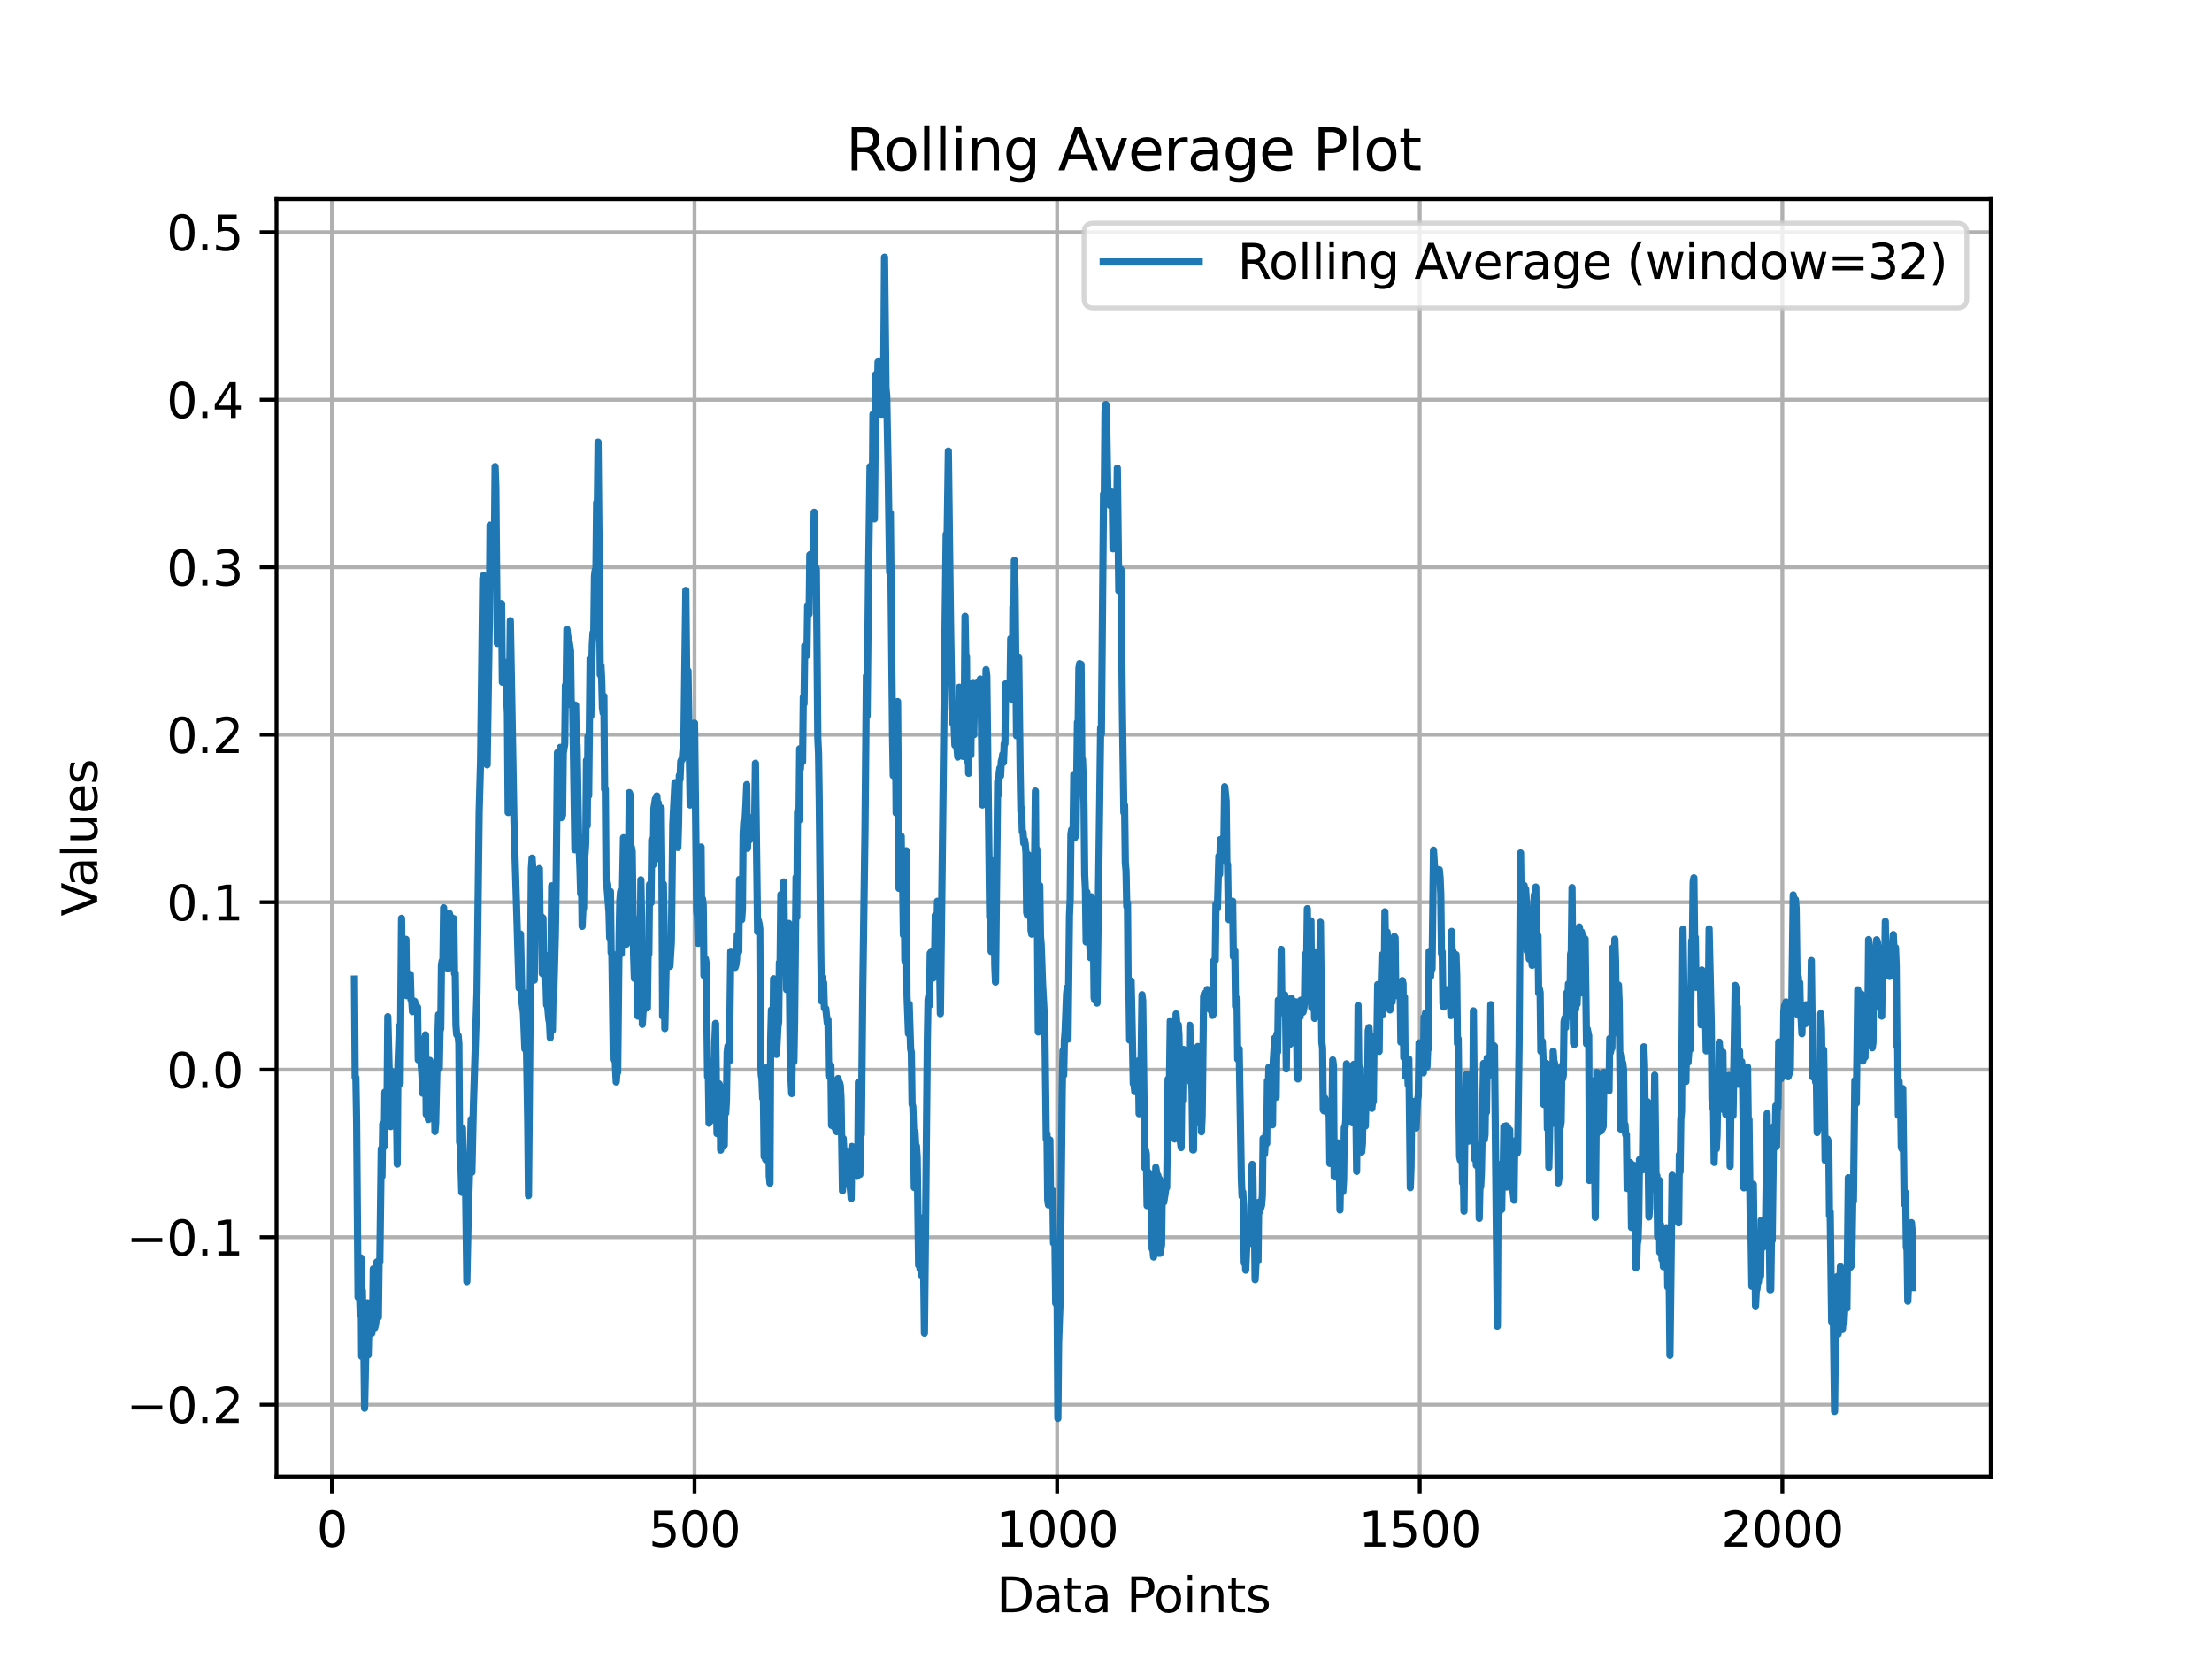 <?xml version="1.0" encoding="utf-8" standalone="no"?>
<!DOCTYPE svg PUBLIC "-//W3C//DTD SVG 1.1//EN"
  "http://www.w3.org/Graphics/SVG/1.1/DTD/svg11.dtd">
<svg xmlns:xlink="http://www.w3.org/1999/xlink" width="460.8pt" height="345.6pt" viewBox="0 0 460.8 345.6" xmlns="http://www.w3.org/2000/svg" version="1.1">
 <defs>
  <style type="text/css">*{stroke-linejoin: round; stroke-linecap: butt}</style>
 </defs>
 <g id="figure_1">
  <g id="patch_1">
   <path d="M 0 345.6 
L 460.8 345.6 
L 460.8 0 
L 0 0 
z
" style="fill: #ffffff"/>
  </g>
  <g id="axes_1">
   <g id="patch_2">
    <path d="M 57.6 307.584 
L 414.72 307.584 
L 414.72 41.472 
L 57.6 41.472 
z
" style="fill: #ffffff"/>
   </g>
   <g id="matplotlib.axis_1">
    <g id="xtick_1">
     <g id="line2d_1">
      <path d="M 69.149 307.584 
L 69.149 41.472 
" clip-path="url(#p0b2abeb6da)" style="fill: none; stroke: #b0b0b0; stroke-width: 0.8; stroke-linecap: square"/>
     </g>
     <g id="line2d_2">
      <defs>
       <path id="m84308ea2a6" d="M 0 0 
L 0 3.5 
" style="stroke: #000000; stroke-width: 0.8"/>
      </defs>
      <g>
       <use xlink:href="#m84308ea2a6" x="69.149" y="307.584" style="stroke: #000000; stroke-width: 0.8"/>
      </g>
     </g>
     <g id="text_1">
      <!-- 0 -->
      <g transform="translate(65.968 322.182) scale(0.1 -0.1)">
       <defs>
        <path id="DejaVuSans-30" d="M 2034 4250 
Q 1547 4250 1301 3770 
Q 1056 3291 1056 2328 
Q 1056 1369 1301 889 
Q 1547 409 2034 409 
Q 2525 409 2770 889 
Q 3016 1369 3016 2328 
Q 3016 3291 2770 3770 
Q 2525 4250 2034 4250 
z
M 2034 4750 
Q 2819 4750 3233 4129 
Q 3647 3509 3647 2328 
Q 3647 1150 3233 529 
Q 2819 -91 2034 -91 
Q 1250 -91 836 529 
Q 422 1150 422 2328 
Q 422 3509 836 4129 
Q 1250 4750 2034 4750 
z
" transform="scale(0.016)"/>
       </defs>
       <use xlink:href="#DejaVuSans-30"/>
      </g>
     </g>
    </g>
    <g id="xtick_2">
     <g id="line2d_3">
      <path d="M 144.686 307.584 
L 144.686 41.472 
" clip-path="url(#p0b2abeb6da)" style="fill: none; stroke: #b0b0b0; stroke-width: 0.8; stroke-linecap: square"/>
     </g>
     <g id="line2d_4">
      <g>
       <use xlink:href="#m84308ea2a6" x="144.686" y="307.584" style="stroke: #000000; stroke-width: 0.8"/>
      </g>
     </g>
     <g id="text_2">
      <!-- 500 -->
      <g transform="translate(135.142 322.182) scale(0.1 -0.1)">
       <defs>
        <path id="DejaVuSans-35" d="M 691 4666 
L 3169 4666 
L 3169 4134 
L 1269 4134 
L 1269 2991 
Q 1406 3038 1543 3061 
Q 1681 3084 1819 3084 
Q 2600 3084 3056 2656 
Q 3513 2228 3513 1497 
Q 3513 744 3044 326 
Q 2575 -91 1722 -91 
Q 1428 -91 1123 -41 
Q 819 9 494 109 
L 494 744 
Q 775 591 1075 516 
Q 1375 441 1709 441 
Q 2250 441 2565 725 
Q 2881 1009 2881 1497 
Q 2881 1984 2565 2268 
Q 2250 2553 1709 2553 
Q 1456 2553 1204 2497 
Q 953 2441 691 2322 
L 691 4666 
z
" transform="scale(0.016)"/>
       </defs>
       <use xlink:href="#DejaVuSans-35"/>
       <use xlink:href="#DejaVuSans-30" x="63.623"/>
       <use xlink:href="#DejaVuSans-30" x="127.246"/>
      </g>
     </g>
    </g>
    <g id="xtick_3">
     <g id="line2d_5">
      <path d="M 220.222 307.584 
L 220.222 41.472 
" clip-path="url(#p0b2abeb6da)" style="fill: none; stroke: #b0b0b0; stroke-width: 0.8; stroke-linecap: square"/>
     </g>
     <g id="line2d_6">
      <g>
       <use xlink:href="#m84308ea2a6" x="220.222" y="307.584" style="stroke: #000000; stroke-width: 0.8"/>
      </g>
     </g>
     <g id="text_3">
      <!-- 1000 -->
      <g transform="translate(207.497 322.182) scale(0.1 -0.1)">
       <defs>
        <path id="DejaVuSans-31" d="M 794 531 
L 1825 531 
L 1825 4091 
L 703 3866 
L 703 4441 
L 1819 4666 
L 2450 4666 
L 2450 531 
L 3481 531 
L 3481 0 
L 794 0 
L 794 531 
z
" transform="scale(0.016)"/>
       </defs>
       <use xlink:href="#DejaVuSans-31"/>
       <use xlink:href="#DejaVuSans-30" x="63.623"/>
       <use xlink:href="#DejaVuSans-30" x="127.246"/>
       <use xlink:href="#DejaVuSans-30" x="190.869"/>
      </g>
     </g>
    </g>
    <g id="xtick_4">
     <g id="line2d_7">
      <path d="M 295.758 307.584 
L 295.758 41.472 
" clip-path="url(#p0b2abeb6da)" style="fill: none; stroke: #b0b0b0; stroke-width: 0.8; stroke-linecap: square"/>
     </g>
     <g id="line2d_8">
      <g>
       <use xlink:href="#m84308ea2a6" x="295.758" y="307.584" style="stroke: #000000; stroke-width: 0.8"/>
      </g>
     </g>
     <g id="text_4">
      <!-- 1500 -->
      <g transform="translate(283.033 322.182) scale(0.1 -0.1)">
       <use xlink:href="#DejaVuSans-31"/>
       <use xlink:href="#DejaVuSans-35" x="63.623"/>
       <use xlink:href="#DejaVuSans-30" x="127.246"/>
       <use xlink:href="#DejaVuSans-30" x="190.869"/>
      </g>
     </g>
    </g>
    <g id="xtick_5">
     <g id="line2d_9">
      <path d="M 371.294 307.584 
L 371.294 41.472 
" clip-path="url(#p0b2abeb6da)" style="fill: none; stroke: #b0b0b0; stroke-width: 0.8; stroke-linecap: square"/>
     </g>
     <g id="line2d_10">
      <g>
       <use xlink:href="#m84308ea2a6" x="371.294" y="307.584" style="stroke: #000000; stroke-width: 0.8"/>
      </g>
     </g>
     <g id="text_5">
      <!-- 2000 -->
      <g transform="translate(358.569 322.182) scale(0.1 -0.1)">
       <defs>
        <path id="DejaVuSans-32" d="M 1228 531 
L 3431 531 
L 3431 0 
L 469 0 
L 469 531 
Q 828 903 1448 1529 
Q 2069 2156 2228 2338 
Q 2531 2678 2651 2914 
Q 2772 3150 2772 3378 
Q 2772 3750 2511 3984 
Q 2250 4219 1831 4219 
Q 1534 4219 1204 4116 
Q 875 4013 500 3803 
L 500 4441 
Q 881 4594 1212 4672 
Q 1544 4750 1819 4750 
Q 2544 4750 2975 4387 
Q 3406 4025 3406 3419 
Q 3406 3131 3298 2873 
Q 3191 2616 2906 2266 
Q 2828 2175 2409 1742 
Q 1991 1309 1228 531 
z
" transform="scale(0.016)"/>
       </defs>
       <use xlink:href="#DejaVuSans-32"/>
       <use xlink:href="#DejaVuSans-30" x="63.623"/>
       <use xlink:href="#DejaVuSans-30" x="127.246"/>
       <use xlink:href="#DejaVuSans-30" x="190.869"/>
      </g>
     </g>
    </g>
    <g id="text_6">
     <!-- Data Points -->
     <g transform="translate(207.617 335.861) scale(0.1 -0.1)">
      <defs>
       <path id="DejaVuSans-44" d="M 1259 4147 
L 1259 519 
L 2022 519 
Q 2988 519 3436 956 
Q 3884 1394 3884 2338 
Q 3884 3275 3436 3711 
Q 2988 4147 2022 4147 
L 1259 4147 
z
M 628 4666 
L 1925 4666 
Q 3281 4666 3915 4102 
Q 4550 3538 4550 2338 
Q 4550 1131 3912 565 
Q 3275 0 1925 0 
L 628 0 
L 628 4666 
z
" transform="scale(0.016)"/>
       <path id="DejaVuSans-61" d="M 2194 1759 
Q 1497 1759 1228 1600 
Q 959 1441 959 1056 
Q 959 750 1161 570 
Q 1363 391 1709 391 
Q 2188 391 2477 730 
Q 2766 1069 2766 1631 
L 2766 1759 
L 2194 1759 
z
M 3341 1997 
L 3341 0 
L 2766 0 
L 2766 531 
Q 2569 213 2275 61 
Q 1981 -91 1556 -91 
Q 1019 -91 701 211 
Q 384 513 384 1019 
Q 384 1609 779 1909 
Q 1175 2209 1959 2209 
L 2766 2209 
L 2766 2266 
Q 2766 2663 2505 2880 
Q 2244 3097 1772 3097 
Q 1472 3097 1187 3025 
Q 903 2953 641 2809 
L 641 3341 
Q 956 3463 1253 3523 
Q 1550 3584 1831 3584 
Q 2591 3584 2966 3190 
Q 3341 2797 3341 1997 
z
" transform="scale(0.016)"/>
       <path id="DejaVuSans-74" d="M 1172 4494 
L 1172 3500 
L 2356 3500 
L 2356 3053 
L 1172 3053 
L 1172 1153 
Q 1172 725 1289 603 
Q 1406 481 1766 481 
L 2356 481 
L 2356 0 
L 1766 0 
Q 1100 0 847 248 
Q 594 497 594 1153 
L 594 3053 
L 172 3053 
L 172 3500 
L 594 3500 
L 594 4494 
L 1172 4494 
z
" transform="scale(0.016)"/>
       <path id="DejaVuSans-20" transform="scale(0.016)"/>
       <path id="DejaVuSans-50" d="M 1259 4147 
L 1259 2394 
L 2053 2394 
Q 2494 2394 2734 2622 
Q 2975 2850 2975 3272 
Q 2975 3691 2734 3919 
Q 2494 4147 2053 4147 
L 1259 4147 
z
M 628 4666 
L 2053 4666 
Q 2838 4666 3239 4311 
Q 3641 3956 3641 3272 
Q 3641 2581 3239 2228 
Q 2838 1875 2053 1875 
L 1259 1875 
L 1259 0 
L 628 0 
L 628 4666 
z
" transform="scale(0.016)"/>
       <path id="DejaVuSans-6f" d="M 1959 3097 
Q 1497 3097 1228 2736 
Q 959 2375 959 1747 
Q 959 1119 1226 758 
Q 1494 397 1959 397 
Q 2419 397 2687 759 
Q 2956 1122 2956 1747 
Q 2956 2369 2687 2733 
Q 2419 3097 1959 3097 
z
M 1959 3584 
Q 2709 3584 3137 3096 
Q 3566 2609 3566 1747 
Q 3566 888 3137 398 
Q 2709 -91 1959 -91 
Q 1206 -91 779 398 
Q 353 888 353 1747 
Q 353 2609 779 3096 
Q 1206 3584 1959 3584 
z
" transform="scale(0.016)"/>
       <path id="DejaVuSans-69" d="M 603 3500 
L 1178 3500 
L 1178 0 
L 603 0 
L 603 3500 
z
M 603 4863 
L 1178 4863 
L 1178 4134 
L 603 4134 
L 603 4863 
z
" transform="scale(0.016)"/>
       <path id="DejaVuSans-6e" d="M 3513 2113 
L 3513 0 
L 2938 0 
L 2938 2094 
Q 2938 2591 2744 2837 
Q 2550 3084 2163 3084 
Q 1697 3084 1428 2787 
Q 1159 2491 1159 1978 
L 1159 0 
L 581 0 
L 581 3500 
L 1159 3500 
L 1159 2956 
Q 1366 3272 1645 3428 
Q 1925 3584 2291 3584 
Q 2894 3584 3203 3211 
Q 3513 2838 3513 2113 
z
" transform="scale(0.016)"/>
       <path id="DejaVuSans-73" d="M 2834 3397 
L 2834 2853 
Q 2591 2978 2328 3040 
Q 2066 3103 1784 3103 
Q 1356 3103 1142 2972 
Q 928 2841 928 2578 
Q 928 2378 1081 2264 
Q 1234 2150 1697 2047 
L 1894 2003 
Q 2506 1872 2764 1633 
Q 3022 1394 3022 966 
Q 3022 478 2636 193 
Q 2250 -91 1575 -91 
Q 1294 -91 989 -36 
Q 684 19 347 128 
L 347 722 
Q 666 556 975 473 
Q 1284 391 1588 391 
Q 1994 391 2212 530 
Q 2431 669 2431 922 
Q 2431 1156 2273 1281 
Q 2116 1406 1581 1522 
L 1381 1569 
Q 847 1681 609 1914 
Q 372 2147 372 2553 
Q 372 3047 722 3315 
Q 1072 3584 1716 3584 
Q 2034 3584 2315 3537 
Q 2597 3491 2834 3397 
z
" transform="scale(0.016)"/>
      </defs>
      <use xlink:href="#DejaVuSans-44"/>
      <use xlink:href="#DejaVuSans-61" x="77.002"/>
      <use xlink:href="#DejaVuSans-74" x="138.281"/>
      <use xlink:href="#DejaVuSans-61" x="177.49"/>
      <use xlink:href="#DejaVuSans-20" x="238.77"/>
      <use xlink:href="#DejaVuSans-50" x="270.557"/>
      <use xlink:href="#DejaVuSans-6f" x="327.234"/>
      <use xlink:href="#DejaVuSans-69" x="388.416"/>
      <use xlink:href="#DejaVuSans-6e" x="416.199"/>
      <use xlink:href="#DejaVuSans-74" x="479.578"/>
      <use xlink:href="#DejaVuSans-73" x="518.787"/>
     </g>
    </g>
   </g>
   <g id="matplotlib.axis_2">
    <g id="ytick_1">
     <g id="line2d_11">
      <path d="M 57.6 292.629 
L 414.72 292.629 
" clip-path="url(#p0b2abeb6da)" style="fill: none; stroke: #b0b0b0; stroke-width: 0.8; stroke-linecap: square"/>
     </g>
     <g id="line2d_12">
      <defs>
       <path id="m0ad23bde08" d="M 0 0 
L -3.5 0 
" style="stroke: #000000; stroke-width: 0.8"/>
      </defs>
      <g>
       <use xlink:href="#m0ad23bde08" x="57.6" y="292.629" style="stroke: #000000; stroke-width: 0.8"/>
      </g>
     </g>
     <g id="text_7">
      <!-- −0.2 -->
      <g transform="translate(26.317 296.428) scale(0.1 -0.1)">
       <defs>
        <path id="DejaVuSans-2212" d="M 678 2272 
L 4684 2272 
L 4684 1741 
L 678 1741 
L 678 2272 
z
" transform="scale(0.016)"/>
        <path id="DejaVuSans-2e" d="M 684 794 
L 1344 794 
L 1344 0 
L 684 0 
L 684 794 
z
" transform="scale(0.016)"/>
       </defs>
       <use xlink:href="#DejaVuSans-2212"/>
       <use xlink:href="#DejaVuSans-30" x="83.789"/>
       <use xlink:href="#DejaVuSans-2e" x="147.412"/>
       <use xlink:href="#DejaVuSans-32" x="179.199"/>
      </g>
     </g>
    </g>
    <g id="ytick_2">
     <g id="line2d_13">
      <path d="M 57.6 257.735 
L 414.72 257.735 
" clip-path="url(#p0b2abeb6da)" style="fill: none; stroke: #b0b0b0; stroke-width: 0.8; stroke-linecap: square"/>
     </g>
     <g id="line2d_14">
      <g>
       <use xlink:href="#m0ad23bde08" x="57.6" y="257.735" style="stroke: #000000; stroke-width: 0.8"/>
      </g>
     </g>
     <g id="text_8">
      <!-- −0.1 -->
      <g transform="translate(26.317 261.534) scale(0.1 -0.1)">
       <use xlink:href="#DejaVuSans-2212"/>
       <use xlink:href="#DejaVuSans-30" x="83.789"/>
       <use xlink:href="#DejaVuSans-2e" x="147.412"/>
       <use xlink:href="#DejaVuSans-31" x="179.199"/>
      </g>
     </g>
    </g>
    <g id="ytick_3">
     <g id="line2d_15">
      <path d="M 57.6 222.84 
L 414.72 222.84 
" clip-path="url(#p0b2abeb6da)" style="fill: none; stroke: #b0b0b0; stroke-width: 0.8; stroke-linecap: square"/>
     </g>
     <g id="line2d_16">
      <g>
       <use xlink:href="#m0ad23bde08" x="57.6" y="222.84" style="stroke: #000000; stroke-width: 0.8"/>
      </g>
     </g>
     <g id="text_9">
      <!-- 0.0 -->
      <g transform="translate(34.697 226.64) scale(0.1 -0.1)">
       <use xlink:href="#DejaVuSans-30"/>
       <use xlink:href="#DejaVuSans-2e" x="63.623"/>
       <use xlink:href="#DejaVuSans-30" x="95.41"/>
      </g>
     </g>
    </g>
    <g id="ytick_4">
     <g id="line2d_17">
      <path d="M 57.6 187.946 
L 414.72 187.946 
" clip-path="url(#p0b2abeb6da)" style="fill: none; stroke: #b0b0b0; stroke-width: 0.8; stroke-linecap: square"/>
     </g>
     <g id="line2d_18">
      <g>
       <use xlink:href="#m0ad23bde08" x="57.6" y="187.946" style="stroke: #000000; stroke-width: 0.8"/>
      </g>
     </g>
     <g id="text_10">
      <!-- 0.1 -->
      <g transform="translate(34.697 191.745) scale(0.1 -0.1)">
       <use xlink:href="#DejaVuSans-30"/>
       <use xlink:href="#DejaVuSans-2e" x="63.623"/>
       <use xlink:href="#DejaVuSans-31" x="95.41"/>
      </g>
     </g>
    </g>
    <g id="ytick_5">
     <g id="line2d_19">
      <path d="M 57.6 153.052 
L 414.72 153.052 
" clip-path="url(#p0b2abeb6da)" style="fill: none; stroke: #b0b0b0; stroke-width: 0.8; stroke-linecap: square"/>
     </g>
     <g id="line2d_20">
      <g>
       <use xlink:href="#m0ad23bde08" x="57.6" y="153.052" style="stroke: #000000; stroke-width: 0.8"/>
      </g>
     </g>
     <g id="text_11">
      <!-- 0.2 -->
      <g transform="translate(34.697 156.851) scale(0.1 -0.1)">
       <use xlink:href="#DejaVuSans-30"/>
       <use xlink:href="#DejaVuSans-2e" x="63.623"/>
       <use xlink:href="#DejaVuSans-32" x="95.41"/>
      </g>
     </g>
    </g>
    <g id="ytick_6">
     <g id="line2d_21">
      <path d="M 57.6 118.157 
L 414.72 118.157 
" clip-path="url(#p0b2abeb6da)" style="fill: none; stroke: #b0b0b0; stroke-width: 0.8; stroke-linecap: square"/>
     </g>
     <g id="line2d_22">
      <g>
       <use xlink:href="#m0ad23bde08" x="57.6" y="118.157" style="stroke: #000000; stroke-width: 0.8"/>
      </g>
     </g>
     <g id="text_12">
      <!-- 0.3 -->
      <g transform="translate(34.697 121.957) scale(0.1 -0.1)">
       <defs>
        <path id="DejaVuSans-33" d="M 2597 2516 
Q 3050 2419 3304 2112 
Q 3559 1806 3559 1356 
Q 3559 666 3084 287 
Q 2609 -91 1734 -91 
Q 1441 -91 1130 -33 
Q 819 25 488 141 
L 488 750 
Q 750 597 1062 519 
Q 1375 441 1716 441 
Q 2309 441 2620 675 
Q 2931 909 2931 1356 
Q 2931 1769 2642 2001 
Q 2353 2234 1838 2234 
L 1294 2234 
L 1294 2753 
L 1863 2753 
Q 2328 2753 2575 2939 
Q 2822 3125 2822 3475 
Q 2822 3834 2567 4026 
Q 2313 4219 1838 4219 
Q 1578 4219 1281 4162 
Q 984 4106 628 3988 
L 628 4550 
Q 988 4650 1302 4700 
Q 1616 4750 1894 4750 
Q 2613 4750 3031 4423 
Q 3450 4097 3450 3541 
Q 3450 3153 3228 2886 
Q 3006 2619 2597 2516 
z
" transform="scale(0.016)"/>
       </defs>
       <use xlink:href="#DejaVuSans-30"/>
       <use xlink:href="#DejaVuSans-2e" x="63.623"/>
       <use xlink:href="#DejaVuSans-33" x="95.41"/>
      </g>
     </g>
    </g>
    <g id="ytick_7">
     <g id="line2d_23">
      <path d="M 57.6 83.263 
L 414.72 83.263 
" clip-path="url(#p0b2abeb6da)" style="fill: none; stroke: #b0b0b0; stroke-width: 0.8; stroke-linecap: square"/>
     </g>
     <g id="line2d_24">
      <g>
       <use xlink:href="#m0ad23bde08" x="57.6" y="83.263" style="stroke: #000000; stroke-width: 0.8"/>
      </g>
     </g>
     <g id="text_13">
      <!-- 0.4 -->
      <g transform="translate(34.697 87.062) scale(0.1 -0.1)">
       <defs>
        <path id="DejaVuSans-34" d="M 2419 4116 
L 825 1625 
L 2419 1625 
L 2419 4116 
z
M 2253 4666 
L 3047 4666 
L 3047 1625 
L 3713 1625 
L 3713 1100 
L 3047 1100 
L 3047 0 
L 2419 0 
L 2419 1100 
L 313 1100 
L 313 1709 
L 2253 4666 
z
" transform="scale(0.016)"/>
       </defs>
       <use xlink:href="#DejaVuSans-30"/>
       <use xlink:href="#DejaVuSans-2e" x="63.623"/>
       <use xlink:href="#DejaVuSans-34" x="95.41"/>
      </g>
     </g>
    </g>
    <g id="ytick_8">
     <g id="line2d_25">
      <path d="M 57.6 48.369 
L 414.72 48.369 
" clip-path="url(#p0b2abeb6da)" style="fill: none; stroke: #b0b0b0; stroke-width: 0.8; stroke-linecap: square"/>
     </g>
     <g id="line2d_26">
      <g>
       <use xlink:href="#m0ad23bde08" x="57.6" y="48.369" style="stroke: #000000; stroke-width: 0.8"/>
      </g>
     </g>
     <g id="text_14">
      <!-- 0.5 -->
      <g transform="translate(34.697 52.168) scale(0.1 -0.1)">
       <use xlink:href="#DejaVuSans-30"/>
       <use xlink:href="#DejaVuSans-2e" x="63.623"/>
       <use xlink:href="#DejaVuSans-35" x="95.41"/>
      </g>
     </g>
    </g>
    <g id="text_15">
     <!-- Values -->
     <g transform="translate(20.238 190.864) rotate(-90) scale(0.1 -0.1)">
      <defs>
       <path id="DejaVuSans-56" d="M 1831 0 
L 50 4666 
L 709 4666 
L 2188 738 
L 3669 4666 
L 4325 4666 
L 2547 0 
L 1831 0 
z
" transform="scale(0.016)"/>
       <path id="DejaVuSans-6c" d="M 603 4863 
L 1178 4863 
L 1178 0 
L 603 0 
L 603 4863 
z
" transform="scale(0.016)"/>
       <path id="DejaVuSans-75" d="M 544 1381 
L 544 3500 
L 1119 3500 
L 1119 1403 
Q 1119 906 1312 657 
Q 1506 409 1894 409 
Q 2359 409 2629 706 
Q 2900 1003 2900 1516 
L 2900 3500 
L 3475 3500 
L 3475 0 
L 2900 0 
L 2900 538 
Q 2691 219 2414 64 
Q 2138 -91 1772 -91 
Q 1169 -91 856 284 
Q 544 659 544 1381 
z
M 1991 3584 
L 1991 3584 
z
" transform="scale(0.016)"/>
       <path id="DejaVuSans-65" d="M 3597 1894 
L 3597 1613 
L 953 1613 
Q 991 1019 1311 708 
Q 1631 397 2203 397 
Q 2534 397 2845 478 
Q 3156 559 3463 722 
L 3463 178 
Q 3153 47 2828 -22 
Q 2503 -91 2169 -91 
Q 1331 -91 842 396 
Q 353 884 353 1716 
Q 353 2575 817 3079 
Q 1281 3584 2069 3584 
Q 2775 3584 3186 3129 
Q 3597 2675 3597 1894 
z
M 3022 2063 
Q 3016 2534 2758 2815 
Q 2500 3097 2075 3097 
Q 1594 3097 1305 2825 
Q 1016 2553 972 2059 
L 3022 2063 
z
" transform="scale(0.016)"/>
      </defs>
      <use xlink:href="#DejaVuSans-56"/>
      <use xlink:href="#DejaVuSans-61" x="60.658"/>
      <use xlink:href="#DejaVuSans-6c" x="121.938"/>
      <use xlink:href="#DejaVuSans-75" x="149.721"/>
      <use xlink:href="#DejaVuSans-65" x="213.1"/>
      <use xlink:href="#DejaVuSans-73" x="274.623"/>
     </g>
    </g>
   </g>
   <g id="line2d_27">
    <path d="M 73.833 203.964 
L 73.984 224.473 
L 74.135 224.473 
L 74.286 233.375 
L 74.588 270.241 
L 74.739 269.021 
L 74.89 269.021 
L 75.041 273.882 
L 75.192 262.05 
L 75.343 282.56 
L 75.495 268.905 
L 75.646 279.017 
L 75.797 280.533 
L 75.948 293.368 
L 76.25 279.137 
L 76.552 271.419 
L 76.703 282.268 
L 76.854 276.066 
L 77.156 277.532 
L 77.307 276.242 
L 77.458 277.777 
L 77.61 275.578 
L 77.761 264.325 
L 77.912 264.943 
L 78.063 276.625 
L 78.214 276.001 
L 78.365 274.862 
L 78.516 262.89 
L 78.667 274.429 
L 78.818 274.429 
L 78.969 262.509 
L 79.12 262.929 
L 79.422 239.326 
L 79.573 245.058 
L 79.725 234.151 
L 79.876 238.063 
L 80.027 238.851 
L 80.178 227.494 
L 80.329 230.277 
L 80.48 229.451 
L 80.631 229.648 
L 80.782 211.784 
L 81.084 223.655 
L 81.386 234.693 
L 81.537 223.134 
L 81.688 227.636 
L 81.84 228.265 
L 81.991 228.09 
L 82.142 228.701 
L 82.293 228.809 
L 82.444 230.912 
L 82.595 230.832 
L 82.746 242.501 
L 82.897 221.992 
L 83.199 213.727 
L 83.35 225.699 
L 83.652 191.297 
L 83.804 203.217 
L 83.955 197.835 
L 84.106 197.742 
L 84.559 195.68 
L 84.71 207.416 
L 84.861 206.223 
L 85.012 206.489 
L 85.163 205.029 
L 85.314 204.812 
L 85.465 202.976 
L 85.616 208.295 
L 85.767 208.451 
L 85.919 210.744 
L 86.221 208.529 
L 86.372 208.596 
L 86.674 210.102 
L 86.825 210.102 
L 86.976 209.81 
L 87.127 220.793 
L 87.429 219.981 
L 87.58 219.981 
L 87.882 223.795 
L 88.034 227.741 
L 88.185 216.421 
L 88.487 226.481 
L 88.638 215.571 
L 88.789 232.141 
L 88.94 231.292 
L 89.091 231.498 
L 89.242 233.209 
L 89.393 231.988 
L 89.544 220.896 
L 89.695 222.006 
L 89.846 221.641 
L 90.149 223.221 
L 90.3 223.047 
L 90.451 224.338 
L 90.602 235.716 
L 90.753 234.046 
L 91.055 221.071 
L 91.357 211.366 
L 91.508 222.576 
L 91.659 214.82 
L 91.81 214.259 
L 91.961 201.002 
L 92.112 200.189 
L 92.264 200.441 
L 92.415 189.113 
L 92.717 199.508 
L 92.868 201.01 
L 93.019 200.096 
L 93.17 201.589 
L 93.321 201.774 
L 93.472 201.661 
L 93.623 190.301 
L 93.774 191.238 
L 93.925 191.417 
L 94.076 191.128 
L 94.227 191.909 
L 94.379 191.4 
L 94.53 191.37 
L 94.681 202.826 
L 94.832 202.69 
L 94.983 213.594 
L 95.134 215.496 
L 95.285 215.736 
L 95.436 215.736 
L 95.587 217.421 
L 95.738 237.931 
L 95.889 238.546 
L 96.191 248.382 
L 96.343 235.05 
L 96.494 243.266 
L 96.645 242.598 
L 96.796 244.124 
L 96.947 244.216 
L 97.249 266.995 
L 97.551 252.787 
L 98.155 233.167 
L 98.306 244.189 
L 98.609 230.664 
L 99.364 206.711 
L 99.817 169.065 
L 100.119 158.412 
L 100.573 120.494 
L 100.724 119.878 
L 100.875 131.408 
L 101.026 122.247 
L 101.479 159.324 
L 101.932 129.899 
L 102.083 109.39 
L 102.234 113.543 
L 102.99 113.543 
L 103.141 97.186 
L 103.292 101.338 
L 103.594 134.052 
L 103.745 129.899 
L 103.896 129.899 
L 104.047 125.747 
L 104.5 125.747 
L 104.651 142.104 
L 104.803 137.951 
L 105.105 137.951 
L 105.256 139.2 
L 105.709 148.755 
L 105.86 169.264 
L 106.313 129.303 
L 107.069 171.347 
L 108.126 205.832 
L 108.277 205.832 
L 108.428 194.564 
L 108.73 208.684 
L 109.033 211.063 
L 109.335 218.512 
L 109.486 206.914 
L 109.939 233.959 
L 110.09 249.067 
L 110.694 180.933 
L 110.845 178.747 
L 110.997 181.014 
L 111.299 204.177 
L 111.45 185.641 
L 111.601 189.893 
L 111.752 184.769 
L 111.903 187.654 
L 112.205 182.14 
L 112.356 180.934 
L 112.507 192.582 
L 112.658 190.931 
L 112.809 190.956 
L 112.96 202.805 
L 113.112 191.24 
L 113.263 202.508 
L 113.565 198.945 
L 113.867 209.353 
L 114.018 208.952 
L 114.32 212.342 
L 114.471 213.07 
L 114.622 216.188 
L 114.924 184.541 
L 115.075 214.655 
L 115.227 206.35 
L 115.378 206.35 
L 115.68 195.036 
L 115.831 185.958 
L 116.133 156.764 
L 116.284 160.468 
L 116.435 158.686 
L 116.586 158.95 
L 116.737 155.687 
L 116.888 170.342 
L 117.039 168.948 
L 117.191 169.8 
L 117.342 156.844 
L 117.644 155.027 
L 117.795 142.755 
L 117.946 142.484 
L 118.097 131.055 
L 118.399 133.527 
L 118.55 133.572 
L 118.852 135.559 
L 119.003 146.879 
L 119.154 146.448 
L 119.306 146.606 
L 119.759 177.02 
L 119.91 146.906 
L 120.061 155.211 
L 120.212 155.211 
L 120.514 173.465 
L 120.816 180.973 
L 120.967 186.192 
L 121.118 181.615 
L 121.269 192.982 
L 121.421 189.64 
L 121.572 189.133 
L 121.723 175.411 
L 121.874 177.936 
L 122.025 175.563 
L 122.176 158.406 
L 122.327 172.001 
L 122.478 153.473 
L 122.629 165.744 
L 122.931 137.088 
L 123.082 149.17 
L 123.384 134.342 
L 123.536 131.804 
L 123.687 132.231 
L 123.838 120.012 
L 123.989 118.774 
L 124.14 119.199 
L 124.291 104.668 
L 124.442 105.028 
L 124.593 92.081 
L 125.046 140.566 
L 125.197 138.637 
L 125.348 141.608 
L 125.499 147.449 
L 125.651 148.541 
L 125.802 145.03 
L 125.953 164.44 
L 126.104 164.44 
L 126.255 183.573 
L 126.406 184.207 
L 126.859 189.937 
L 127.01 195.367 
L 127.161 185.725 
L 127.312 198.478 
L 127.463 198.478 
L 127.766 220.721 
L 127.917 209.288 
L 128.219 222.399 
L 128.37 225.393 
L 128.521 223.626 
L 128.672 223.387 
L 128.974 194.788 
L 129.125 187.51 
L 129.276 185.732 
L 129.427 198.678 
L 129.881 174.505 
L 130.032 175.938 
L 130.183 186.119 
L 130.334 186.116 
L 130.485 196.692 
L 130.636 192.901 
L 130.787 179.646 
L 130.938 179.646 
L 131.089 165.114 
L 131.24 165.512 
L 131.391 177.622 
L 131.542 176.477 
L 131.693 177.36 
L 131.996 199.143 
L 132.147 203.812 
L 132.298 193.302 
L 132.6 199.112 
L 132.751 198.788 
L 132.902 211.684 
L 133.053 211.426 
L 133.204 191.347 
L 133.355 200.929 
L 133.506 183.273 
L 133.657 191.578 
L 133.808 213.387 
L 133.96 210.596 
L 134.111 210.422 
L 134.262 198.101 
L 134.564 205.875 
L 134.866 209.944 
L 135.017 198.378 
L 135.168 198.721 
L 135.319 184.236 
L 135.621 188.085 
L 135.772 174.962 
L 136.075 180.138 
L 136.226 168.349 
L 136.528 166.434 
L 136.679 178.976 
L 136.83 165.804 
L 136.981 167.678 
L 137.132 167.253 
L 137.283 168.588 
L 137.434 168.627 
L 137.585 168.317 
L 137.736 168.317 
L 137.887 181.559 
L 138.038 211.673 
L 138.19 184.159 
L 138.341 192.464 
L 138.492 214.272 
L 138.794 200.071 
L 138.945 200.775 
L 139.096 197.504 
L 139.247 200.645 
L 139.398 199.748 
L 139.549 201.312 
L 139.851 196.26 
L 140.154 171.646 
L 140.607 163.029 
L 140.758 173.895 
L 141.06 163.333 
L 141.211 176.55 
L 141.362 171.607 
L 141.513 161.547 
L 141.664 162.365 
L 141.815 158.586 
L 141.966 158.268 
L 142.117 158.25 
L 142.269 156.308 
L 142.42 157.662 
L 142.873 122.975 
L 143.175 152.059 
L 143.326 139.743 
L 143.779 167.692 
L 143.93 153.17 
L 144.081 163.429 
L 144.232 164.241 
L 144.384 164.02 
L 144.535 152.406 
L 144.686 150.628 
L 145.139 189.8 
L 145.29 190.963 
L 145.441 196.517 
L 145.592 183.068 
L 145.743 190.614 
L 145.894 189.496 
L 146.045 176.451 
L 146.196 193.469 
L 146.347 187.269 
L 146.499 188.643 
L 146.65 203.241 
L 146.801 202.786 
L 146.952 199.76 
L 147.103 200.591 
L 147.405 224.276 
L 147.556 223.275 
L 147.707 233.99 
L 148.009 231.347 
L 148.16 233.407 
L 148.311 221.121 
L 148.462 223.929 
L 148.614 222.74 
L 148.765 231.76 
L 148.916 216.989 
L 149.067 213.201 
L 149.369 236.137 
L 149.52 235.401 
L 149.671 235.753 
L 149.822 225.783 
L 149.973 226.308 
L 150.124 239.589 
L 150.275 236.88 
L 150.426 238.491 
L 150.577 235.575 
L 150.729 238.777 
L 150.88 238.548 
L 151.031 226.455 
L 151.182 231.889 
L 151.333 229.311 
L 151.484 219.204 
L 151.635 217.912 
L 151.937 221.046 
L 152.239 198.177 
L 152.39 199.162 
L 152.541 199.162 
L 152.844 200.907 
L 152.995 199.786 
L 153.146 201.524 
L 153.297 201.036 
L 153.448 199.883 
L 153.599 194.745 
L 153.75 195.987 
L 153.901 198.224 
L 154.052 183.194 
L 154.505 191.583 
L 154.656 189.481 
L 154.808 173.785 
L 154.959 171.186 
L 155.11 172.703 
L 155.412 167.207 
L 155.563 163.44 
L 155.714 176.714 
L 155.865 172.986 
L 156.016 172.831 
L 156.167 174.973 
L 156.318 170.336 
L 156.62 171.879 
L 156.771 171.439 
L 156.923 170.473 
L 157.225 170.204 
L 157.376 159.003 
L 157.829 194.115 
L 157.98 191.767 
L 158.131 192.399 
L 158.282 193.559 
L 158.433 219.791 
L 158.584 223.924 
L 158.735 224.809 
L 158.886 228.795 
L 159.038 228.263 
L 159.189 240.953 
L 159.34 240.636 
L 159.491 241.569 
L 159.642 241.569 
L 159.793 222.359 
L 159.944 230.303 
L 160.095 228.059 
L 160.246 244.871 
L 160.397 246.469 
L 160.548 216.355 
L 160.699 210.367 
L 160.85 218.749 
L 161.001 219.26 
L 161.153 203.891 
L 161.304 215.807 
L 161.455 205.886 
L 161.606 207.006 
L 161.757 219.648 
L 162.059 213.927 
L 162.21 212.851 
L 162.361 200.507 
L 162.512 200.507 
L 162.663 186.361 
L 162.814 199.258 
L 162.965 195.833 
L 163.117 196.132 
L 163.268 183.724 
L 163.419 195.719 
L 163.57 193.613 
L 163.721 193.695 
L 163.872 206.165 
L 164.023 194.369 
L 164.325 192.359 
L 164.627 221.428 
L 164.929 227.808 
L 165.08 217.549 
L 165.232 221.18 
L 165.383 221.18 
L 165.534 212.875 
L 165.836 182.762 
L 165.987 191.066 
L 166.138 169.257 
L 166.289 168.573 
L 166.44 170.907 
L 166.591 155.976 
L 166.742 160.182 
L 166.893 157.581 
L 167.044 157.914 
L 167.195 158.689 
L 167.347 145.223 
L 167.498 146.597 
L 167.649 134.511 
L 167.8 136.8 
L 167.951 136.553 
L 168.102 136.554 
L 168.253 126.237 
L 168.555 127.903 
L 168.706 115.576 
L 168.857 115.474 
L 169.008 115.939 
L 169.159 117.776 
L 169.31 116.914 
L 169.462 117.435 
L 169.613 106.696 
L 169.764 119.496 
L 169.915 118.117 
L 170.066 118.646 
L 170.368 153.798 
L 170.519 156.861 
L 170.67 167.269 
L 170.972 197.263 
L 171.123 208.511 
L 171.274 203.605 
L 171.425 205.632 
L 171.577 204.697 
L 171.728 209.979 
L 171.879 210.179 
L 172.03 210.108 
L 172.332 213.084 
L 172.483 212.385 
L 172.634 224.089 
L 172.785 223.486 
L 172.936 222.073 
L 173.087 221.98 
L 173.238 234.441 
L 173.389 233.541 
L 173.54 233.988 
L 173.692 233.896 
L 173.843 234.881 
L 173.994 234.358 
L 174.145 235.604 
L 174.296 235.744 
L 174.447 235.579 
L 174.598 224.674 
L 174.749 225.407 
L 174.9 225.557 
L 175.051 226.146 
L 175.202 228.823 
L 175.504 248.065 
L 175.656 237.161 
L 175.807 239.88 
L 175.958 239.536 
L 176.26 244.378 
L 176.411 244.935 
L 176.562 244.815 
L 177.166 247.844 
L 177.317 249.723 
L 177.468 238.819 
L 177.619 240.054 
L 177.771 242.97 
L 177.922 242.476 
L 178.073 242.476 
L 178.224 242.984 
L 178.526 245.044 
L 178.677 244.752 
L 178.828 225.44 
L 179.13 244.649 
L 179.281 225.44 
L 179.432 236.345 
L 179.734 206.231 
L 180.188 173.517 
L 180.49 140.804 
L 180.641 149.109 
L 180.943 118.995 
L 181.245 97.186 
L 181.396 105.491 
L 181.698 105.491 
L 181.849 86.281 
L 182.152 108.09 
L 182.454 77.977 
L 182.605 86.281 
L 182.756 86.281 
L 182.907 75.377 
L 183.36 75.377 
L 183.511 86.281 
L 183.813 86.281 
L 183.964 75.377 
L 184.116 75.377 
L 184.267 53.568 
L 184.569 80.836 
L 184.72 82.357 
L 185.022 98.462 
L 185.324 119.259 
L 185.475 106.877 
L 185.928 152.537 
L 186.08 161.573 
L 186.231 151.753 
L 186.382 149.857 
L 186.533 150.982 
L 186.684 169.378 
L 186.986 146.149 
L 187.288 185.072 
L 187.439 175.861 
L 187.741 174.206 
L 187.892 185.11 
L 188.043 183.864 
L 188.195 194.768 
L 188.346 183.008 
L 188.497 200.04 
L 188.648 181.773 
L 188.799 177.222 
L 188.95 207.336 
L 189.252 215.319 
L 189.403 209.163 
L 189.705 218.532 
L 189.856 219.28 
L 190.007 230.035 
L 190.158 230.47 
L 190.31 234.675 
L 190.461 247.381 
L 190.612 235.785 
L 190.763 238.758 
L 190.914 238.733 
L 191.065 240.986 
L 191.367 263.567 
L 191.518 263.006 
L 191.669 264.427 
L 191.82 263.854 
L 191.971 265.652 
L 192.122 253.723 
L 192.273 265.534 
L 192.425 265.983 
L 192.576 277.763 
L 192.878 248.896 
L 193.18 217.038 
L 193.331 208.311 
L 193.482 207.369 
L 193.633 209.408 
L 193.784 198.567 
L 193.935 200.7 
L 194.086 198.122 
L 194.388 203.76 
L 194.691 200.163 
L 194.842 190.674 
L 194.993 202.306 
L 195.144 198.472 
L 195.295 187.742 
L 195.446 188.777 
L 195.597 201.169 
L 195.748 201.005 
L 195.899 211.171 
L 197.108 111.277 
L 197.259 115.15 
L 197.561 93.956 
L 198.014 129.82 
L 198.316 147.759 
L 198.467 150.636 
L 198.619 147.489 
L 198.921 155.238 
L 199.072 153.924 
L 199.223 154.269 
L 199.525 157.708 
L 199.676 155.963 
L 199.827 143.151 
L 199.978 146.168 
L 200.129 156.899 
L 200.28 155.314 
L 200.431 144.609 
L 200.582 157.572 
L 200.734 145.56 
L 200.885 147.597 
L 201.036 128.388 
L 201.187 136.692 
L 201.338 136.692 
L 201.489 158.501 
L 201.64 150.197 
L 201.791 161.101 
L 201.942 147.399 
L 202.244 157.258 
L 202.395 143.242 
L 202.546 144.001 
L 202.697 142.183 
L 202.849 153.08 
L 203 145.847 
L 203.151 144.873 
L 203.302 144.646 
L 203.453 146.196 
L 203.604 142.081 
L 203.755 145.128 
L 203.906 143.153 
L 204.057 143.29 
L 204.208 141.462 
L 204.359 143.647 
L 204.661 167.692 
L 204.812 164.865 
L 204.964 152.961 
L 205.115 152.662 
L 205.266 152.033 
L 205.417 139.503 
L 205.568 140.829 
L 206.172 191.101 
L 206.323 179.127 
L 206.474 198.205 
L 206.625 182.42 
L 206.776 193.622 
L 207.079 181.829 
L 207.23 201.038 
L 207.381 204.583 
L 207.834 162.829 
L 207.985 165.588 
L 208.136 161.118 
L 208.287 160.003 
L 208.438 161.63 
L 208.589 158.592 
L 208.74 158.097 
L 208.891 157.131 
L 209.043 158.818 
L 209.194 154.922 
L 209.345 154.922 
L 209.496 142.455 
L 209.647 144.089 
L 209.798 143.032 
L 209.949 144.202 
L 210.1 143.072 
L 210.251 145.093 
L 210.402 144.336 
L 210.553 133.026 
L 210.704 135.131 
L 210.855 145.76 
L 211.006 126.448 
L 211.158 135.823 
L 211.309 116.745 
L 211.46 122.876 
L 211.762 153.272 
L 211.913 143.761 
L 212.064 142.915 
L 212.215 136.907 
L 212.517 160.572 
L 212.668 169.097 
L 212.819 168.395 
L 212.97 173.317 
L 213.121 173.341 
L 213.273 175.653 
L 213.424 174.943 
L 213.575 175.825 
L 213.726 177.698 
L 213.877 190.119 
L 214.028 190.654 
L 214.179 178.037 
L 214.33 178.341 
L 214.632 182.547 
L 214.783 193.823 
L 214.934 194.607 
L 215.085 192.812 
L 215.236 192.836 
L 215.388 192.575 
L 215.69 164.795 
L 215.841 185.602 
L 215.992 176.91 
L 216.294 214.984 
L 216.596 184.472 
L 216.747 194.984 
L 216.898 196.777 
L 217.2 205.217 
L 217.654 213.434 
L 217.956 237.279 
L 218.107 236.199 
L 218.258 249.953 
L 218.409 251.008 
L 218.56 249.132 
L 218.711 237.465 
L 218.862 250.853 
L 219.164 250.041 
L 219.315 248.077 
L 219.467 258.968 
L 219.618 258.968 
L 219.769 259.188 
L 219.92 271.492 
L 220.071 271.727 
L 220.222 271.211 
L 220.373 295.488 
L 220.524 279.781 
L 220.826 271.316 
L 221.279 227.404 
L 221.43 218.885 
L 221.582 223.974 
L 221.733 216.676 
L 221.884 214.828 
L 222.186 207.046 
L 222.337 205.713 
L 222.488 216.475 
L 222.79 190.681 
L 222.941 187.304 
L 223.092 173.756 
L 223.243 172.846 
L 223.394 174.719 
L 223.545 173.621 
L 223.697 161.338 
L 223.848 174.558 
L 223.999 172.977 
L 224.15 174.125 
L 224.452 150.429 
L 224.603 150.765 
L 224.754 139.202 
L 224.905 138.25 
L 225.056 150.336 
L 225.207 138.403 
L 225.358 157.721 
L 225.509 158.249 
L 225.812 167.228 
L 225.963 182.218 
L 226.114 185.416 
L 226.265 196.235 
L 226.416 185.845 
L 226.567 190.552 
L 226.718 191.562 
L 227.171 199.518 
L 227.322 186.812 
L 227.473 193.468 
L 227.624 190.885 
L 227.775 194.361 
L 227.927 207.909 
L 228.078 208.363 
L 228.229 205.134 
L 228.531 208.959 
L 229.286 151.628 
L 229.437 152.924 
L 229.89 102.89 
L 230.042 103.919 
L 230.193 85.634 
L 230.344 84.245 
L 230.495 84.738 
L 230.797 103.463 
L 230.948 103.284 
L 231.099 102.401 
L 231.25 105.285 
L 231.401 104.418 
L 231.552 102.483 
L 231.703 103.374 
L 231.854 114.334 
L 232.006 109.405 
L 232.157 109.029 
L 232.459 109.656 
L 232.61 109.811 
L 232.761 97.497 
L 233.063 123.083 
L 233.214 120.278 
L 233.365 120.406 
L 233.516 118.626 
L 233.818 148.431 
L 234.121 169.273 
L 234.272 167.775 
L 234.423 179.647 
L 234.574 181.473 
L 234.725 188.856 
L 234.876 188.114 
L 235.027 207.893 
L 235.178 205.922 
L 235.329 216.676 
L 235.48 214.674 
L 235.631 204.358 
L 235.782 210.724 
L 236.084 225.753 
L 236.236 225.865 
L 236.387 227.411 
L 236.538 223.962 
L 236.84 224.004 
L 236.991 223.315 
L 237.142 221.011 
L 237.293 232.011 
L 237.444 231.923 
L 237.595 229.798 
L 237.897 207.216 
L 238.048 208.438 
L 238.502 243.297 
L 238.653 239.669 
L 238.804 240.367 
L 238.955 251.154 
L 239.106 250.342 
L 239.257 244.244 
L 239.408 251.25 
L 239.71 249.846 
L 239.861 244.756 
L 240.012 260.138 
L 240.163 260.138 
L 240.314 261.857 
L 240.466 256.607 
L 240.617 256.828 
L 240.768 243.177 
L 240.919 244.138 
L 241.07 246.225 
L 241.221 244.871 
L 241.372 261.094 
L 241.523 245.563 
L 241.674 261.085 
L 241.976 259.363 
L 242.127 247.396 
L 242.278 246.298 
L 242.43 250.421 
L 242.732 248.55 
L 242.883 247.413 
L 243.034 247.413 
L 243.336 224.788 
L 243.487 225.317 
L 243.638 224.228 
L 243.789 212.656 
L 243.94 224.793 
L 244.091 224.837 
L 244.242 224.217 
L 244.393 225.4 
L 244.545 222.875 
L 244.696 237.268 
L 244.998 211.214 
L 245.3 215.294 
L 245.451 213.466 
L 245.602 215.591 
L 245.904 237.922 
L 246.055 239.062 
L 246.206 226.364 
L 246.357 229.317 
L 246.508 218.597 
L 246.811 223.326 
L 246.962 222.859 
L 247.113 224.655 
L 247.264 221.967 
L 247.415 224.042 
L 247.717 224.866 
L 247.868 213.585 
L 248.019 225.387 
L 248.17 223.797 
L 248.321 227.159 
L 248.472 239.538 
L 248.623 239.556 
L 248.775 227.567 
L 249.228 230.021 
L 249.379 233.859 
L 249.53 218.01 
L 249.681 221.555 
L 249.832 219.973 
L 250.134 221.742 
L 250.285 235.774 
L 250.436 232.438 
L 250.738 207.657 
L 250.89 206.994 
L 251.041 209.92 
L 251.192 209.789 
L 251.494 206.131 
L 251.645 208.357 
L 251.796 208.859 
L 251.947 208.886 
L 252.098 210.341 
L 252.249 209.996 
L 252.4 210.414 
L 252.551 211.529 
L 252.702 211.341 
L 252.853 200.149 
L 253.005 199.958 
L 253.156 200.05 
L 253.307 188.378 
L 253.458 189.196 
L 253.609 189.229 
L 253.911 178.333 
L 254.062 182.116 
L 254.213 174.902 
L 254.364 178.906 
L 254.666 175.83 
L 254.817 174.488 
L 254.969 174.224 
L 255.12 163.871 
L 255.422 166.919 
L 255.573 179.647 
L 255.724 180.141 
L 255.875 189.913 
L 256.026 191.586 
L 256.63 187.877 
L 256.781 187.738 
L 256.932 199.288 
L 257.084 199.066 
L 257.235 197.964 
L 257.386 209.633 
L 257.688 208.048 
L 257.839 220.653 
L 258.141 218.496 
L 258.594 245.431 
L 258.745 249.229 
L 258.896 248.337 
L 259.047 251.246 
L 259.199 263.092 
L 259.35 260.311 
L 259.501 264.602 
L 259.803 257.668 
L 260.105 259.166 
L 260.256 254.892 
L 260.407 254.892 
L 260.558 254.635 
L 260.709 243.805 
L 260.86 242.555 
L 261.011 245.254 
L 261.162 257.666 
L 261.314 253.43 
L 261.465 266.596 
L 261.616 263.829 
L 261.767 252.536 
L 261.918 250.589 
L 262.069 262.677 
L 262.22 250.467 
L 262.371 252.479 
L 262.522 251.599 
L 262.673 251.599 
L 262.824 251.011 
L 262.975 248.933 
L 263.126 237.161 
L 263.277 237.161 
L 263.429 240.404 
L 263.731 235.879 
L 263.882 238.198 
L 264.033 225.131 
L 264.184 228.335 
L 264.335 222.318 
L 264.637 232.215 
L 264.788 227.898 
L 265.09 234.313 
L 265.241 221.159 
L 265.544 216.261 
L 265.695 228.548 
L 265.846 228.574 
L 265.997 215.419 
L 266.148 219.147 
L 266.299 208.336 
L 266.45 211.244 
L 266.601 209.31 
L 266.752 209.245 
L 266.903 197.771 
L 267.054 209.98 
L 267.356 207.937 
L 267.508 207.937 
L 267.659 207.24 
L 267.81 210.919 
L 267.961 222.69 
L 268.112 211.307 
L 268.263 215.534 
L 268.414 214.699 
L 268.565 212.043 
L 268.716 217.555 
L 269.018 207.94 
L 269.169 213.725 
L 269.32 208.74 
L 269.623 211.925 
L 269.925 208.698 
L 270.076 210.017 
L 270.227 224.452 
L 270.378 224.767 
L 270.529 212.988 
L 270.68 211.58 
L 270.831 211.852 
L 270.982 208.366 
L 271.133 210.272 
L 271.284 208.599 
L 271.435 210.856 
L 271.586 210.29 
L 271.738 209.151 
L 271.889 199.21 
L 272.04 198.613 
L 272.191 200.661 
L 272.342 189.29 
L 272.493 202.398 
L 272.644 199.484 
L 272.795 199.484 
L 272.946 197.7 
L 273.097 191.828 
L 273.248 209.909 
L 273.55 198.144 
L 273.853 212.152 
L 274.004 203.768 
L 274.155 204.805 
L 274.306 202.724 
L 274.457 205.339 
L 274.759 204.761 
L 274.91 202.025 
L 275.061 192.116 
L 275.363 217.104 
L 275.514 218.339 
L 275.665 231.223 
L 275.817 231.412 
L 275.968 228.718 
L 276.27 229.607 
L 276.421 229.701 
L 276.572 231.962 
L 276.723 229.859 
L 276.874 230.897 
L 277.025 242.354 
L 277.176 241.8 
L 277.327 230.474 
L 277.478 233.043 
L 277.629 220.802 
L 277.78 221.904 
L 277.932 245.128 
L 278.234 245.182 
L 278.385 242.354 
L 278.536 244.45 
L 278.687 238.08 
L 278.838 241.446 
L 278.989 240.974 
L 279.14 252.062 
L 279.291 244.282 
L 279.442 246.893 
L 279.593 243.743 
L 279.744 248.237 
L 279.895 245.87 
L 280.047 234.912 
L 280.198 234.912 
L 280.349 233.394 
L 280.5 221.614 
L 280.651 224.594 
L 280.953 222.061 
L 281.104 222.263 
L 281.255 223.326 
L 281.406 233.679 
L 281.557 232.977 
L 281.708 233.891 
L 281.859 222.632 
L 282.01 221.72 
L 282.162 233.046 
L 282.313 232.664 
L 282.464 231.954 
L 282.615 244.02 
L 282.917 209.452 
L 283.068 222.168 
L 283.219 222.807 
L 283.37 222.472 
L 283.521 226.7 
L 283.672 239.967 
L 283.823 238.185 
L 283.974 228.937 
L 284.125 233.881 
L 284.277 227.309 
L 284.428 234.566 
L 284.579 227.925 
L 284.73 226.832 
L 284.881 228.04 
L 285.032 214.704 
L 285.183 214.052 
L 285.334 216.237 
L 285.485 216.602 
L 285.636 229.26 
L 285.787 230.894 
L 285.938 229.192 
L 286.089 229.502 
L 286.24 216.989 
L 286.392 218.195 
L 286.694 215.664 
L 286.845 216.294 
L 286.996 205.104 
L 287.147 206.085 
L 287.298 219.035 
L 287.449 207.134 
L 287.751 204.589 
L 287.902 198.914 
L 288.053 211.273 
L 288.356 204.579 
L 288.507 189.936 
L 288.658 198.485 
L 288.96 194.146 
L 289.111 196.554 
L 289.413 209.541 
L 289.564 210.392 
L 289.715 204.841 
L 290.017 208.745 
L 290.168 205.233 
L 290.319 206.598 
L 290.471 195.084 
L 290.622 195.325 
L 290.773 207.419 
L 290.924 205.579 
L 291.075 206.407 
L 291.226 205.24 
L 291.377 206.633 
L 291.679 205.913 
L 291.83 217.103 
L 291.981 214.767 
L 292.132 204.269 
L 292.283 204.895 
L 292.434 220.333 
L 292.586 207.688 
L 292.737 224.156 
L 292.888 224.156 
L 293.19 221.348 
L 293.341 225.977 
L 293.492 220.615 
L 293.794 247.414 
L 293.945 243.072 
L 294.096 229.586 
L 294.247 229.444 
L 294.398 229.85 
L 294.549 231.387 
L 294.701 230.643 
L 295.003 234.977 
L 295.305 228.979 
L 295.456 228.28 
L 295.607 217.25 
L 295.758 220.558 
L 295.909 220.671 
L 296.06 222.09 
L 296.211 221.449 
L 296.513 223.488 
L 296.664 211.894 
L 296.816 212.736 
L 296.967 211.01 
L 297.118 211.359 
L 297.269 222.264 
L 297.42 218.503 
L 297.571 218.503 
L 297.722 198.202 
L 298.024 203.421 
L 298.175 201.004 
L 298.326 201.837 
L 298.628 177.097 
L 298.931 182.12 
L 299.082 180.902 
L 299.384 182.928 
L 299.686 182.534 
L 299.837 181.178 
L 299.988 182.717 
L 300.139 186.27 
L 300.29 198.638 
L 300.441 198.285 
L 300.592 209.112 
L 300.743 209.778 
L 301.046 206.142 
L 301.197 206.666 
L 301.499 206.161 
L 301.65 207.262 
L 301.801 207.271 
L 301.952 207.701 
L 302.103 207.701 
L 302.254 211.574 
L 302.405 194.025 
L 302.556 199.709 
L 302.707 198.169 
L 302.858 202.46 
L 303.01 201.597 
L 303.161 203.571 
L 303.312 198.872 
L 303.463 203.048 
L 303.614 217.409 
L 303.765 216.395 
L 304.067 240.952 
L 304.218 241.674 
L 304.52 234.135 
L 304.671 246.396 
L 304.822 241.804 
L 304.973 252.304 
L 305.125 238.277 
L 305.276 236.091 
L 305.427 223.865 
L 305.578 223.755 
L 305.729 237.765 
L 305.88 237.701 
L 306.031 236.754 
L 306.182 236.725 
L 306.333 237.669 
L 306.786 234.303 
L 306.937 210.573 
L 307.24 241.518 
L 307.391 238.337 
L 307.542 242.764 
L 307.693 241.477 
L 307.844 242.916 
L 307.995 239.19 
L 308.146 253.81 
L 308.297 247.261 
L 308.448 247.261 
L 308.599 244.375 
L 309.052 221.532 
L 309.203 237.406 
L 309.355 236.422 
L 309.506 226.111 
L 309.657 231.695 
L 309.808 220.401 
L 310.11 224.074 
L 310.261 223.6 
L 310.412 221.781 
L 310.563 209.278 
L 310.714 221.793 
L 310.865 218.724 
L 311.016 218.681 
L 311.167 217.806 
L 311.319 217.942 
L 311.923 276.297 
L 312.074 249.013 
L 312.225 253.072 
L 312.376 251.969 
L 312.527 247.136 
L 312.829 251.937 
L 312.98 242.268 
L 313.131 245.097 
L 313.282 234.656 
L 313.434 239.457 
L 313.736 234.517 
L 313.887 247.283 
L 314.038 234.745 
L 314.189 238.418 
L 314.34 235.645 
L 314.491 235.376 
L 314.642 246.67 
L 314.793 245.142 
L 314.944 246.074 
L 315.397 250.017 
L 315.549 237.695 
L 315.7 240.164 
L 315.851 240.308 
L 316.002 240.284 
L 316.153 239.955 
L 316.455 217.515 
L 316.757 177.679 
L 316.908 188.981 
L 317.059 189.352 
L 317.21 186.182 
L 317.361 189.255 
L 317.512 184.451 
L 317.664 187.279 
L 317.815 185.187 
L 317.966 187.693 
L 318.117 198.134 
L 318.268 193.982 
L 318.57 199.786 
L 318.721 199.786 
L 318.872 197.665 
L 319.023 198.798 
L 319.174 201.101 
L 319.325 200.165 
L 319.476 189.062 
L 319.627 186.408 
L 319.779 186.117 
L 319.93 184.782 
L 320.081 196.577 
L 320.232 195.212 
L 320.383 194.946 
L 320.534 206.873 
L 320.685 205.996 
L 320.836 206.755 
L 320.987 219.007 
L 321.138 218.63 
L 321.289 216.94 
L 321.44 220.364 
L 321.591 230.086 
L 321.743 226.659 
L 321.894 226.214 
L 322.045 226.733 
L 322.196 221.566 
L 322.347 235.133 
L 322.498 231.429 
L 322.649 243.189 
L 322.8 236.826 
L 322.951 222.614 
L 323.102 224.489 
L 323.253 234.119 
L 323.404 229.939 
L 323.555 218.986 
L 323.706 221.044 
L 323.858 221.517 
L 324.009 232.296 
L 324.16 231.708 
L 324.311 230.56 
L 324.462 234.456 
L 324.613 246.412 
L 324.764 245.418 
L 324.915 234.321 
L 325.066 234.747 
L 325.217 233.62 
L 325.368 222.019 
L 325.519 224.725 
L 325.67 224.039 
L 325.821 212.85 
L 325.973 212.092 
L 326.124 214.103 
L 326.426 206.764 
L 326.577 211.822 
L 326.728 204.951 
L 327.03 210.593 
L 327.181 198.783 
L 327.332 198.157 
L 327.483 184.906 
L 327.785 217.338 
L 327.936 217.608 
L 328.088 205.817 
L 328.239 210.266 
L 328.39 207.51 
L 328.541 209.172 
L 328.692 204.5 
L 328.843 193.847 
L 328.994 193.098 
L 329.145 195.236 
L 329.296 206.848 
L 329.447 194.106 
L 329.598 194.762 
L 329.749 194.824 
L 329.9 195.296 
L 330.051 197.291 
L 330.203 195.59 
L 330.505 217.453 
L 330.656 214.351 
L 330.958 215.786 
L 331.109 245.9 
L 331.26 225.286 
L 331.411 225.082 
L 331.562 245.766 
L 331.713 239.114 
L 331.864 243.513 
L 332.166 240.352 
L 332.318 253.603 
L 332.62 223.379 
L 332.771 223.452 
L 332.922 235.243 
L 333.073 232.406 
L 333.224 235.776 
L 333.375 233.894 
L 333.526 235.613 
L 333.677 234.713 
L 333.828 235.09 
L 333.979 234.618 
L 334.13 223.389 
L 334.282 223.82 
L 334.433 225.506 
L 334.584 225.296 
L 334.735 226.032 
L 334.886 225.501 
L 335.037 227.25 
L 335.188 227.25 
L 335.339 216.345 
L 335.49 219.223 
L 335.641 218.39 
L 335.792 218.339 
L 335.943 197.477 
L 336.094 207.213 
L 336.245 208.404 
L 336.397 195.656 
L 336.548 200.098 
L 336.699 211.472 
L 336.85 212.317 
L 337.001 215.273 
L 337.152 205.199 
L 337.303 208.928 
L 337.605 235.194 
L 337.756 219.772 
L 337.907 221.154 
L 338.058 221.464 
L 338.209 222.903 
L 338.36 235.605 
L 338.512 234.222 
L 338.663 236.39 
L 338.814 236.356 
L 338.965 247.584 
L 339.116 246.586 
L 339.569 242.153 
L 339.72 244.169 
L 339.871 255.722 
L 340.022 244.296 
L 340.173 242.669 
L 340.324 243.716 
L 340.475 242.814 
L 340.627 243.234 
L 340.778 264.095 
L 340.929 263.855 
L 341.08 259.093 
L 341.231 258.337 
L 341.382 253.72 
L 341.533 241.557 
L 341.684 241.997 
L 341.986 241.176 
L 342.137 243.729 
L 342.439 218.074 
L 342.59 221.858 
L 342.742 234.769 
L 342.893 233.07 
L 343.044 229.503 
L 343.195 229.503 
L 343.497 253.514 
L 343.648 251.604 
L 343.799 235.817 
L 344.101 239.86 
L 344.252 241.562 
L 344.403 241.169 
L 344.554 237.805 
L 344.706 223.965 
L 345.008 247.922 
L 345.159 244.903 
L 345.31 257.602 
L 345.461 256.737 
L 345.612 245.833 
L 345.763 260.867 
L 345.914 255.057 
L 346.065 256.756 
L 346.216 262.342 
L 346.367 260.897 
L 346.518 263.885 
L 346.669 262.81 
L 346.972 256.565 
L 347.123 255.764 
L 347.274 256.498 
L 347.425 268.136 
L 347.576 268.136 
L 347.727 267.402 
L 347.878 282.352 
L 348.331 244.817 
L 348.633 250.275 
L 348.784 248.004 
L 348.936 248.913 
L 349.087 248.174 
L 349.691 254.755 
L 349.842 240.532 
L 349.993 244.098 
L 350.144 233.138 
L 350.295 231.489 
L 350.597 193.576 
L 350.899 213.614 
L 351.051 211.705 
L 351.202 225.312 
L 351.353 216.462 
L 351.504 221.32 
L 351.655 221.299 
L 351.806 219.02 
L 351.957 218.524 
L 352.108 218.626 
L 352.41 195.952 
L 352.561 196.607 
L 352.712 183.749 
L 352.863 182.868 
L 353.014 195.315 
L 353.166 195.284 
L 353.317 205.674 
L 353.468 203.602 
L 353.619 204.446 
L 353.921 202.839 
L 354.072 202.913 
L 354.223 202.576 
L 354.374 213.495 
L 354.525 202.071 
L 354.676 204.202 
L 354.978 202.551 
L 355.13 203.581 
L 355.432 218.923 
L 355.583 217.375 
L 355.734 207.73 
L 355.885 207.755 
L 356.036 193.483 
L 356.489 213.378 
L 356.64 229.077 
L 356.791 230.808 
L 356.942 229.766 
L 357.093 242.145 
L 357.245 236.303 
L 357.547 239.307 
L 357.698 236.348 
L 357.849 226.546 
L 358 229.41 
L 358.151 217.096 
L 358.302 219.044 
L 358.453 219.044 
L 358.604 220.077 
L 358.755 219.33 
L 358.906 219.149 
L 359.057 231.193 
L 359.208 231.193 
L 359.36 230.808 
L 359.511 232.147 
L 359.662 230.436 
L 359.813 230.539 
L 359.964 230.032 
L 360.115 224.014 
L 360.266 225.709 
L 360.417 242.959 
L 360.568 230.604 
L 360.719 232.468 
L 361.021 232.403 
L 361.475 205.278 
L 361.626 205.693 
L 361.777 209.728 
L 361.928 209.728 
L 362.079 225.864 
L 362.381 218.933 
L 362.532 225.491 
L 362.834 221.167 
L 362.985 223.109 
L 363.287 247.45 
L 363.438 244.573 
L 363.59 247.38 
L 363.741 245.704 
L 364.043 222.257 
L 364.194 234.066 
L 364.345 233.212 
L 364.647 257.251 
L 364.798 258.472 
L 364.949 267.975 
L 365.1 266.265 
L 365.251 246.704 
L 365.402 258.218 
L 365.553 257.739 
L 365.705 272.036 
L 365.856 269.087 
L 366.007 268.535 
L 366.158 267.214 
L 366.309 267.05 
L 366.46 265.467 
L 366.611 265.793 
L 366.762 265.793 
L 366.913 254.194 
L 367.215 259.886 
L 367.366 256.456 
L 367.517 256.951 
L 367.82 253.634 
L 368.122 231.988 
L 368.273 245.875 
L 368.424 244.821 
L 368.726 268.682 
L 368.877 268.667 
L 369.028 257.614 
L 369.179 258.434 
L 369.481 234.708 
L 369.632 234.917 
L 369.784 238.997 
L 369.935 230.363 
L 370.086 238.847 
L 370.237 231.253 
L 370.388 230.7 
L 370.539 217.057 
L 370.69 221.575 
L 370.841 221.586 
L 370.992 224.752 
L 371.445 223.886 
L 371.596 210.802 
L 371.747 209.501 
L 371.899 209.937 
L 372.05 208.716 
L 372.352 210.78 
L 372.503 224.301 
L 372.956 222.963 
L 373.107 211.206 
L 373.258 209.852 
L 373.56 186.427 
L 373.711 187.313 
L 373.862 187.516 
L 374.014 187.397 
L 374.165 189.232 
L 374.467 211.333 
L 374.618 203.473 
L 374.769 209.879 
L 374.92 204.717 
L 375.071 211.272 
L 375.222 212.415 
L 375.373 215.352 
L 375.524 209.525 
L 375.977 212.221 
L 376.129 213.243 
L 376.28 209.304 
L 376.582 212.25 
L 376.733 212.946 
L 376.884 212.486 
L 377.035 212.846 
L 377.186 210.546 
L 377.337 200.103 
L 377.639 224.338 
L 377.79 223.172 
L 378.093 224.325 
L 378.244 225.447 
L 378.395 224.73 
L 378.546 235.923 
L 378.848 234.103 
L 378.999 233.785 
L 379.301 211.137 
L 379.452 214.558 
L 379.603 226.179 
L 379.754 223.721 
L 379.905 218.71 
L 380.208 241.713 
L 380.51 239.02 
L 380.661 237.279 
L 380.812 237.61 
L 380.963 238.658 
L 381.114 253.249 
L 381.265 252.483 
L 381.567 275.343 
L 381.869 270.47 
L 382.171 294.041 
L 382.474 268.594 
L 382.625 267.753 
L 382.776 265.905 
L 382.927 277.949 
L 383.078 276.199 
L 383.229 275.827 
L 383.38 263.875 
L 383.531 265.305 
L 383.682 265.657 
L 383.833 276.811 
L 383.984 274.212 
L 384.135 275.586 
L 384.286 272.723 
L 384.438 272.723 
L 384.589 270.541 
L 384.74 272.537 
L 385.042 245.331 
L 385.193 252.036 
L 385.344 249.114 
L 385.495 263.967 
L 385.646 263.678 
L 385.797 260.001 
L 385.948 250.529 
L 386.099 250.259 
L 386.401 225.085 
L 386.704 229.819 
L 387.006 206.184 
L 387.157 208.712 
L 387.308 218.447 
L 387.459 219.303 
L 387.61 218.839 
L 387.761 207.094 
L 387.912 219.393 
L 388.063 221.044 
L 388.365 219.918 
L 388.516 220.237 
L 388.668 208.72 
L 388.819 209.624 
L 388.97 208.5 
L 389.121 210.937 
L 389.272 195.728 
L 389.574 206.954 
L 389.725 205.554 
L 389.876 208.112 
L 390.027 218.27 
L 390.178 217.185 
L 390.329 200.488 
L 390.48 199.782 
L 390.934 195.775 
L 391.085 196.13 
L 391.387 199.003 
L 391.538 209.96 
L 391.689 209.158 
L 391.84 209.549 
L 391.991 211.686 
L 392.142 200.134 
L 392.444 202.013 
L 392.595 203.095 
L 392.747 191.946 
L 392.898 203.139 
L 393.2 202.914 
L 393.351 203.145 
L 393.502 202.485 
L 393.653 203.405 
L 393.804 202.602 
L 394.408 194.69 
L 394.559 198.285 
L 394.71 197.402 
L 394.862 197.402 
L 395.013 201.255 
L 395.164 217.952 
L 395.315 217.237 
L 395.466 232.36 
L 395.617 225.277 
L 395.768 230.223 
L 395.919 228.672 
L 396.07 239.031 
L 396.221 239.35 
L 396.372 226.765 
L 396.674 250.811 
L 396.977 248.484 
L 397.128 259.788 
L 397.279 260.418 
L 397.43 271.08 
L 397.581 267.484 
L 397.732 257.193 
L 397.883 257.042 
L 398.185 254.7 
L 398.336 256.536 
L 398.487 268.223 
L 398.487 268.223 
" clip-path="url(#p0b2abeb6da)" style="fill: none; stroke: #1f77b4; stroke-width: 1.5; stroke-linecap: square"/>
   </g>
   <g id="patch_3">
    <path d="M 57.6 307.584 
L 57.6 41.472 
" style="fill: none; stroke: #000000; stroke-width: 0.8; stroke-linejoin: miter; stroke-linecap: square"/>
   </g>
   <g id="patch_4">
    <path d="M 414.72 307.584 
L 414.72 41.472 
" style="fill: none; stroke: #000000; stroke-width: 0.8; stroke-linejoin: miter; stroke-linecap: square"/>
   </g>
   <g id="patch_5">
    <path d="M 57.6 307.584 
L 414.72 307.584 
" style="fill: none; stroke: #000000; stroke-width: 0.8; stroke-linejoin: miter; stroke-linecap: square"/>
   </g>
   <g id="patch_6">
    <path d="M 57.6 41.472 
L 414.72 41.472 
" style="fill: none; stroke: #000000; stroke-width: 0.8; stroke-linejoin: miter; stroke-linecap: square"/>
   </g>
   <g id="text_16">
    <!-- Rolling Average Plot -->
    <g transform="translate(176.216 35.472) scale(0.12 -0.12)">
     <defs>
      <path id="DejaVuSans-52" d="M 2841 2188 
Q 3044 2119 3236 1894 
Q 3428 1669 3622 1275 
L 4263 0 
L 3584 0 
L 2988 1197 
Q 2756 1666 2539 1819 
Q 2322 1972 1947 1972 
L 1259 1972 
L 1259 0 
L 628 0 
L 628 4666 
L 2053 4666 
Q 2853 4666 3247 4331 
Q 3641 3997 3641 3322 
Q 3641 2881 3436 2590 
Q 3231 2300 2841 2188 
z
M 1259 4147 
L 1259 2491 
L 2053 2491 
Q 2509 2491 2742 2702 
Q 2975 2913 2975 3322 
Q 2975 3731 2742 3939 
Q 2509 4147 2053 4147 
L 1259 4147 
z
" transform="scale(0.016)"/>
      <path id="DejaVuSans-67" d="M 2906 1791 
Q 2906 2416 2648 2759 
Q 2391 3103 1925 3103 
Q 1463 3103 1205 2759 
Q 947 2416 947 1791 
Q 947 1169 1205 825 
Q 1463 481 1925 481 
Q 2391 481 2648 825 
Q 2906 1169 2906 1791 
z
M 3481 434 
Q 3481 -459 3084 -895 
Q 2688 -1331 1869 -1331 
Q 1566 -1331 1297 -1286 
Q 1028 -1241 775 -1147 
L 775 -588 
Q 1028 -725 1275 -790 
Q 1522 -856 1778 -856 
Q 2344 -856 2625 -561 
Q 2906 -266 2906 331 
L 2906 616 
Q 2728 306 2450 153 
Q 2172 0 1784 0 
Q 1141 0 747 490 
Q 353 981 353 1791 
Q 353 2603 747 3093 
Q 1141 3584 1784 3584 
Q 2172 3584 2450 3431 
Q 2728 3278 2906 2969 
L 2906 3500 
L 3481 3500 
L 3481 434 
z
" transform="scale(0.016)"/>
      <path id="DejaVuSans-41" d="M 2188 4044 
L 1331 1722 
L 3047 1722 
L 2188 4044 
z
M 1831 4666 
L 2547 4666 
L 4325 0 
L 3669 0 
L 3244 1197 
L 1141 1197 
L 716 0 
L 50 0 
L 1831 4666 
z
" transform="scale(0.016)"/>
      <path id="DejaVuSans-76" d="M 191 3500 
L 800 3500 
L 1894 563 
L 2988 3500 
L 3597 3500 
L 2284 0 
L 1503 0 
L 191 3500 
z
" transform="scale(0.016)"/>
      <path id="DejaVuSans-72" d="M 2631 2963 
Q 2534 3019 2420 3045 
Q 2306 3072 2169 3072 
Q 1681 3072 1420 2755 
Q 1159 2438 1159 1844 
L 1159 0 
L 581 0 
L 581 3500 
L 1159 3500 
L 1159 2956 
Q 1341 3275 1631 3429 
Q 1922 3584 2338 3584 
Q 2397 3584 2469 3576 
Q 2541 3569 2628 3553 
L 2631 2963 
z
" transform="scale(0.016)"/>
     </defs>
     <use xlink:href="#DejaVuSans-52"/>
     <use xlink:href="#DejaVuSans-6f" x="64.982"/>
     <use xlink:href="#DejaVuSans-6c" x="126.164"/>
     <use xlink:href="#DejaVuSans-6c" x="153.947"/>
     <use xlink:href="#DejaVuSans-69" x="181.73"/>
     <use xlink:href="#DejaVuSans-6e" x="209.514"/>
     <use xlink:href="#DejaVuSans-67" x="272.893"/>
     <use xlink:href="#DejaVuSans-20" x="336.369"/>
     <use xlink:href="#DejaVuSans-41" x="368.156"/>
     <use xlink:href="#DejaVuSans-76" x="430.689"/>
     <use xlink:href="#DejaVuSans-65" x="489.869"/>
     <use xlink:href="#DejaVuSans-72" x="551.393"/>
     <use xlink:href="#DejaVuSans-61" x="592.506"/>
     <use xlink:href="#DejaVuSans-67" x="653.785"/>
     <use xlink:href="#DejaVuSans-65" x="717.262"/>
     <use xlink:href="#DejaVuSans-20" x="778.785"/>
     <use xlink:href="#DejaVuSans-50" x="810.572"/>
     <use xlink:href="#DejaVuSans-6c" x="870.875"/>
     <use xlink:href="#DejaVuSans-6f" x="898.658"/>
     <use xlink:href="#DejaVuSans-74" x="959.84"/>
    </g>
   </g>
   <g id="legend_1">
    <g id="patch_7">
     <path d="M 227.814 64.15 
L 407.72 64.15 
Q 409.72 64.15 409.72 62.15 
L 409.72 48.472 
Q 409.72 46.472 407.72 46.472 
L 227.814 46.472 
Q 225.814 46.472 225.814 48.472 
L 225.814 62.15 
Q 225.814 64.15 227.814 64.15 
z
" style="fill: #ffffff; opacity: 0.8; stroke: #cccccc; stroke-linejoin: miter"/>
    </g>
    <g id="line2d_28">
     <path d="M 229.814 54.57 
L 239.814 54.57 
L 249.814 54.57 
" style="fill: none; stroke: #1f77b4; stroke-width: 1.5; stroke-linecap: square"/>
    </g>
    <g id="text_17">
     <!-- Rolling Average (window=32) -->
     <g transform="translate(257.814 58.07) scale(0.1 -0.1)">
      <defs>
       <path id="DejaVuSans-28" d="M 1984 4856 
Q 1566 4138 1362 3434 
Q 1159 2731 1159 2009 
Q 1159 1288 1364 580 
Q 1569 -128 1984 -844 
L 1484 -844 
Q 1016 -109 783 600 
Q 550 1309 550 2009 
Q 550 2706 781 3412 
Q 1013 4119 1484 4856 
L 1984 4856 
z
" transform="scale(0.016)"/>
       <path id="DejaVuSans-77" d="M 269 3500 
L 844 3500 
L 1563 769 
L 2278 3500 
L 2956 3500 
L 3675 769 
L 4391 3500 
L 4966 3500 
L 4050 0 
L 3372 0 
L 2619 2869 
L 1863 0 
L 1184 0 
L 269 3500 
z
" transform="scale(0.016)"/>
       <path id="DejaVuSans-64" d="M 2906 2969 
L 2906 4863 
L 3481 4863 
L 3481 0 
L 2906 0 
L 2906 525 
Q 2725 213 2448 61 
Q 2172 -91 1784 -91 
Q 1150 -91 751 415 
Q 353 922 353 1747 
Q 353 2572 751 3078 
Q 1150 3584 1784 3584 
Q 2172 3584 2448 3432 
Q 2725 3281 2906 2969 
z
M 947 1747 
Q 947 1113 1208 752 
Q 1469 391 1925 391 
Q 2381 391 2643 752 
Q 2906 1113 2906 1747 
Q 2906 2381 2643 2742 
Q 2381 3103 1925 3103 
Q 1469 3103 1208 2742 
Q 947 2381 947 1747 
z
" transform="scale(0.016)"/>
       <path id="DejaVuSans-3d" d="M 678 2906 
L 4684 2906 
L 4684 2381 
L 678 2381 
L 678 2906 
z
M 678 1631 
L 4684 1631 
L 4684 1100 
L 678 1100 
L 678 1631 
z
" transform="scale(0.016)"/>
       <path id="DejaVuSans-29" d="M 513 4856 
L 1013 4856 
Q 1481 4119 1714 3412 
Q 1947 2706 1947 2009 
Q 1947 1309 1714 600 
Q 1481 -109 1013 -844 
L 513 -844 
Q 928 -128 1133 580 
Q 1338 1288 1338 2009 
Q 1338 2731 1133 3434 
Q 928 4138 513 4856 
z
" transform="scale(0.016)"/>
      </defs>
      <use xlink:href="#DejaVuSans-52"/>
      <use xlink:href="#DejaVuSans-6f" x="64.982"/>
      <use xlink:href="#DejaVuSans-6c" x="126.164"/>
      <use xlink:href="#DejaVuSans-6c" x="153.947"/>
      <use xlink:href="#DejaVuSans-69" x="181.73"/>
      <use xlink:href="#DejaVuSans-6e" x="209.514"/>
      <use xlink:href="#DejaVuSans-67" x="272.893"/>
      <use xlink:href="#DejaVuSans-20" x="336.369"/>
      <use xlink:href="#DejaVuSans-41" x="368.156"/>
      <use xlink:href="#DejaVuSans-76" x="430.689"/>
      <use xlink:href="#DejaVuSans-65" x="489.869"/>
      <use xlink:href="#DejaVuSans-72" x="551.393"/>
      <use xlink:href="#DejaVuSans-61" x="592.506"/>
      <use xlink:href="#DejaVuSans-67" x="653.785"/>
      <use xlink:href="#DejaVuSans-65" x="717.262"/>
      <use xlink:href="#DejaVuSans-20" x="778.785"/>
      <use xlink:href="#DejaVuSans-28" x="810.572"/>
      <use xlink:href="#DejaVuSans-77" x="849.586"/>
      <use xlink:href="#DejaVuSans-69" x="931.373"/>
      <use xlink:href="#DejaVuSans-6e" x="959.156"/>
      <use xlink:href="#DejaVuSans-64" x="1022.535"/>
      <use xlink:href="#DejaVuSans-6f" x="1086.012"/>
      <use xlink:href="#DejaVuSans-77" x="1147.193"/>
      <use xlink:href="#DejaVuSans-3d" x="1228.98"/>
      <use xlink:href="#DejaVuSans-33" x="1312.77"/>
      <use xlink:href="#DejaVuSans-32" x="1376.393"/>
      <use xlink:href="#DejaVuSans-29" x="1440.016"/>
     </g>
    </g>
   </g>
  </g>
 </g>
 <defs>
  <clipPath id="p0b2abeb6da">
   <rect x="57.6" y="41.472" width="357.12" height="266.112"/>
  </clipPath>
 </defs>
</svg>
